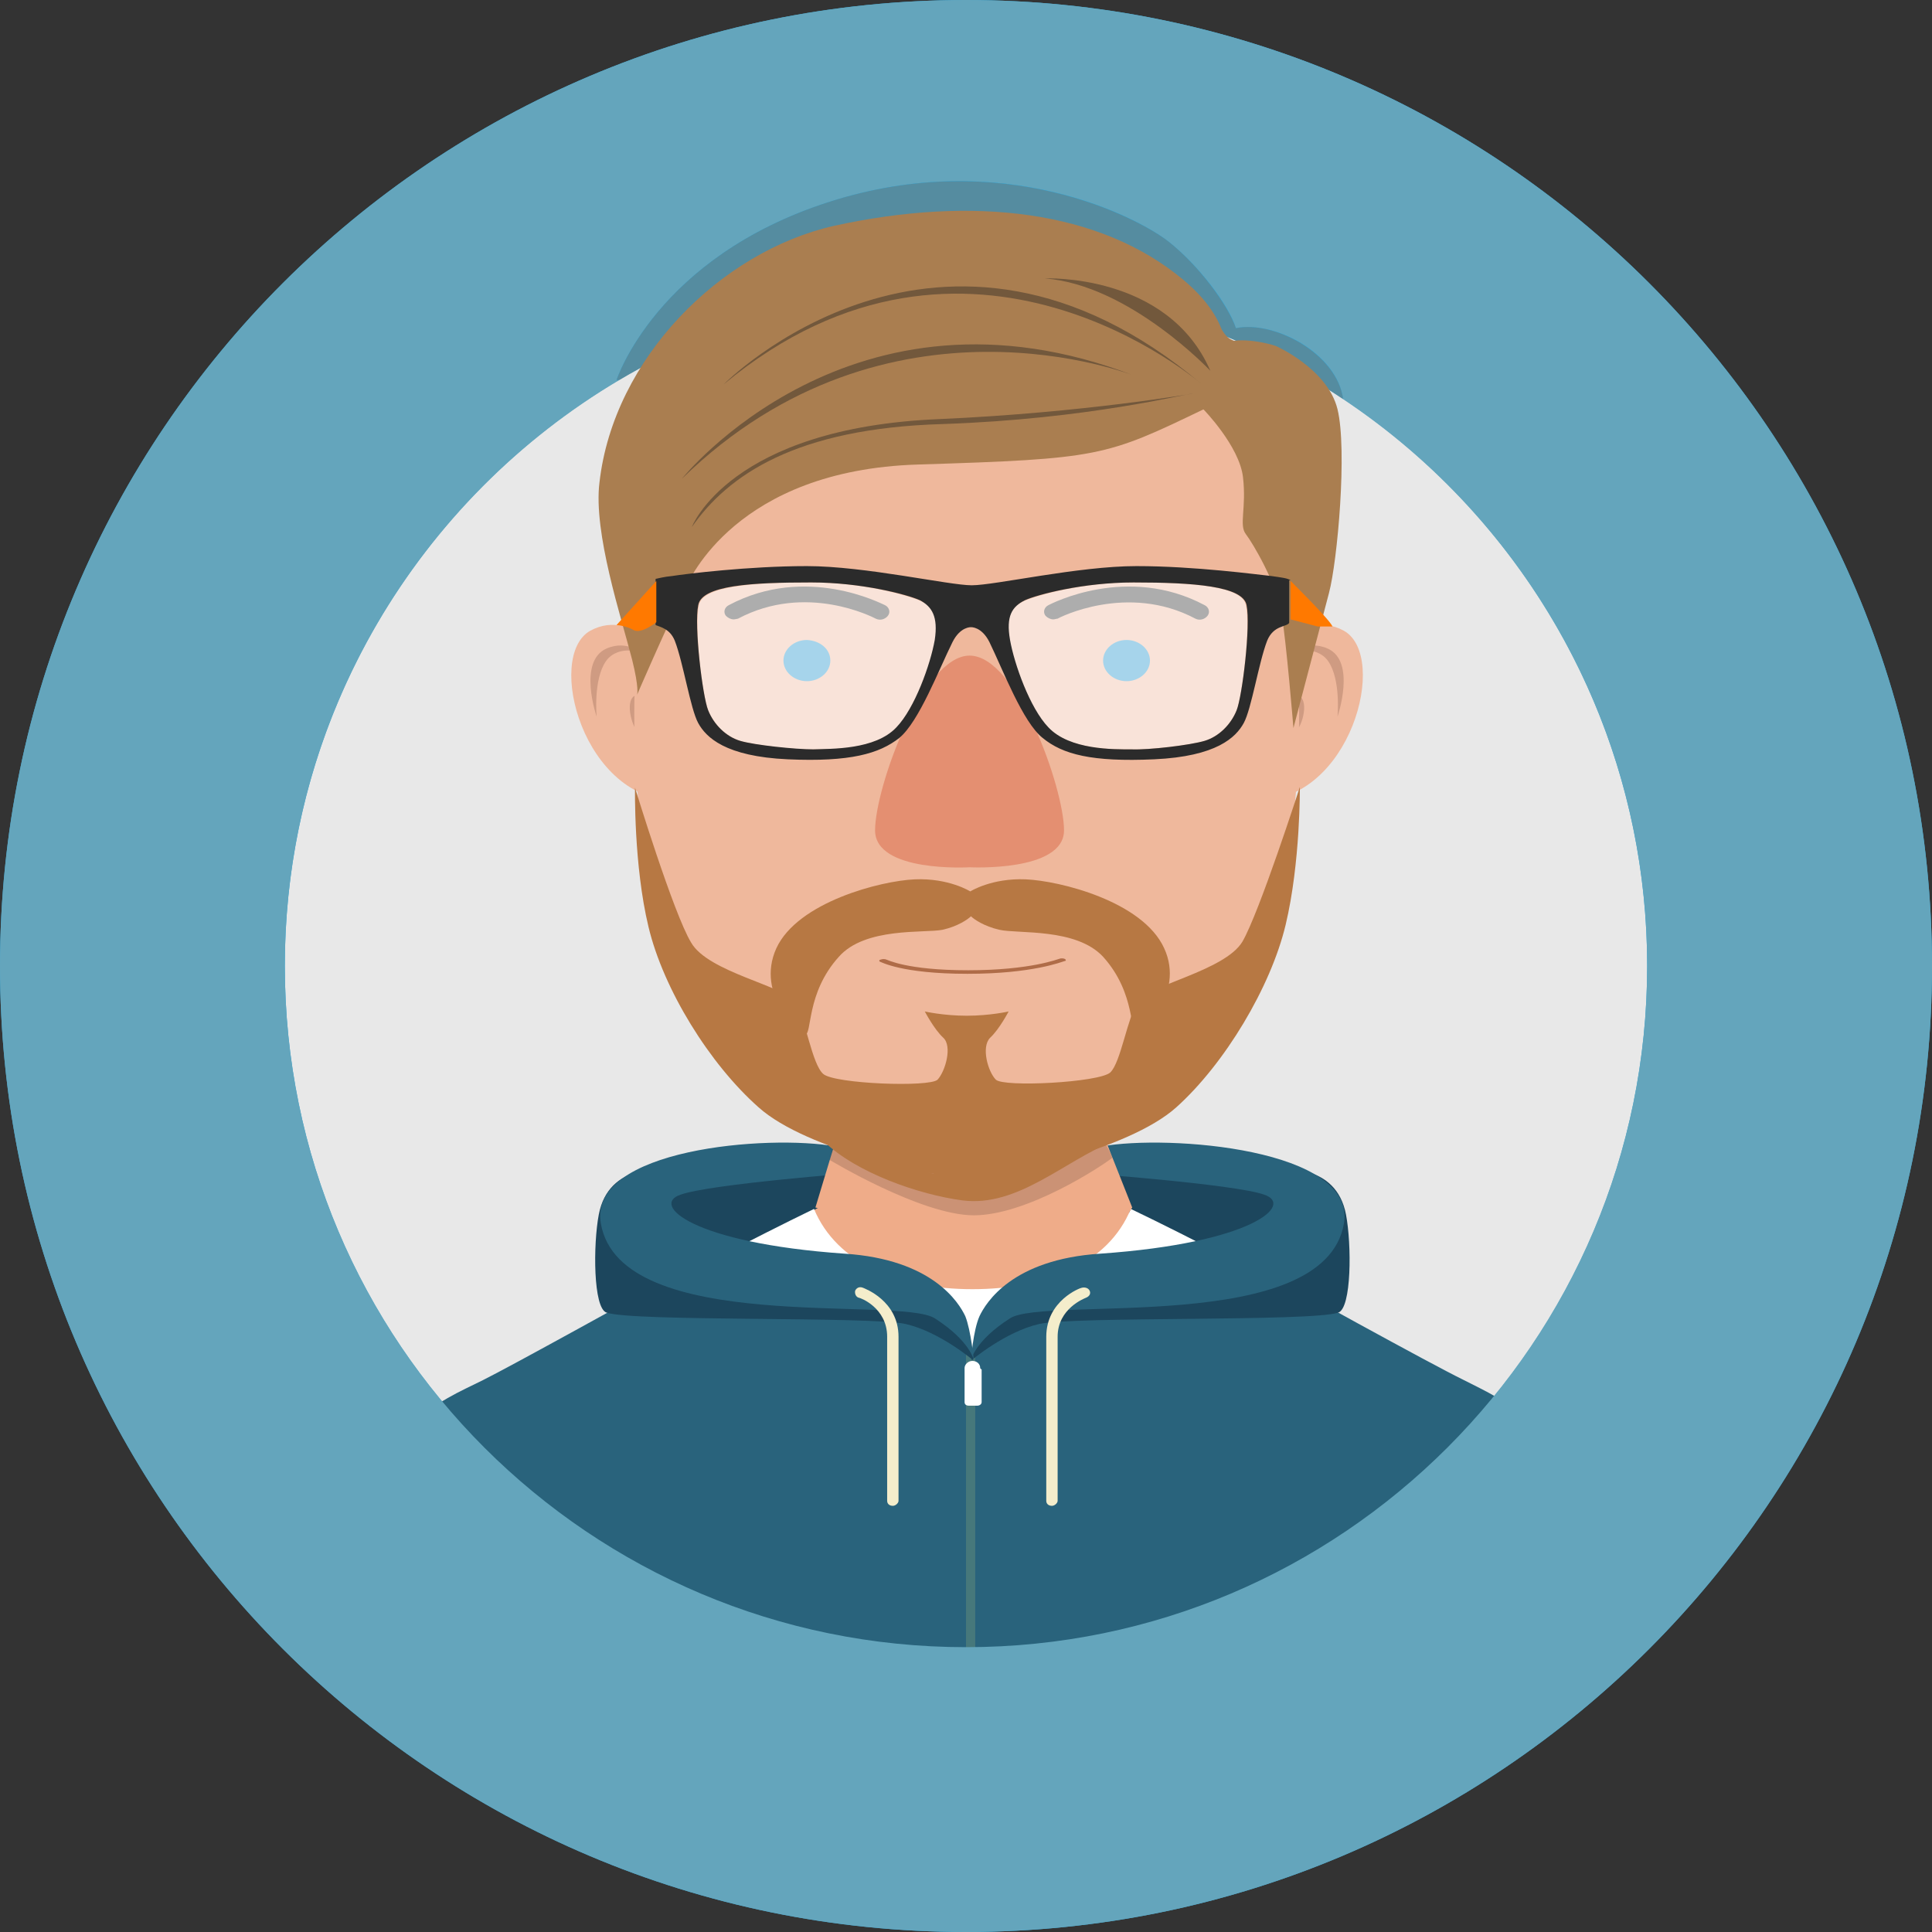 <?xml version="1.0" encoding="utf-8"?>
<!-- Generator: Adobe Illustrator 22.0.1, SVG Export Plug-In . SVG Version: 6.00 Build 0)  -->
<svg version="1.1" id="Layer_1" xmlns="http://www.w3.org/2000/svg" xmlns:xlink="http://www.w3.org/1999/xlink" x="0px" y="0px"
	 viewBox="0 0 272 272" style="enable-background:new 0 0 272 272;" xml:space="preserve">
<rect x="0" y="0" width="272" height="272" fill="#333333" stroke="none"/>
<style type="text/css">
	.st0{fill:#E8E8E8;}
	.st1{fill:#29ABE2;}
	.st2{fill:#EFAC89;}
	.st3{fill:#29637C;}
	.st4{fill:#1C465D;}
	.st5{fill:#FFFFFF;}
	.st6{fill:#46787B;}
	.st7{fill:#F4EDCB;}
	.st8{fill:none;}
	.st9{fill:#64A5BC;}
	.st10{opacity:0.15;}
	.st11{fill:#EFB89C;}
	.st12{fill:#CF9B82;}
	.st13{fill:#E48F71;}
	.st14{fill:#1B91CC;}
	.st15{fill:#AF6C48;}
	.st16{fill:#2B2B2B;}
	.st17{fill:#AA7E50;}
	.st18{opacity:0.4;fill:#1E1E1E;}
	.st19{opacity:0.21;fill:#514F4E;}
	.st20{opacity:0.61;fill:#FFFFFF;}
	.st21{fill:#B77843;}
	.st22{fill:#FF7900;}
</style>
<circle class="st0" cx="139.7" cy="138.7" r="101.5"/>
<path class="st1" d="M272,136c0,75.1-60.9,136-136,136S0,211.1,0,136S60.9,0,136,0S272,60.9,272,136z M136,40.1
	c-52.9,0-95.9,42.9-95.9,95.9s42.9,95.9,95.9,95.9s95.9-42.9,95.9-95.9S188.9,40.1,136,40.1z"/>
<g>
	<path class="st2" d="M214.3,209.2c-2.3-5.1-8.3-9.9-13-12.7c-9.9-5.8-21.1-8.7-29.5-16.9c-1.5-1.5-1.8-3.2-1.4-4.7
		c-6-2.9-11.8-5.6-16.5-7.7c-1.4-0.6-2.3-1.9-2.3-3.2v-15.5H120l-1.1,15.5c0,1.4-0.9,2.6-2.3,3.2c-4.1,1.8-9,4.1-14.1,6.6
		c-0.4,0.8-1,1.5-1.9,2.1c-5.3,3.6-10.2,7.7-15.4,11.3c-4.9,3.3-10,6.1-14.9,9.4c-5.1,3.4-9.8,7.3-11.6,13.3c-0.7,2.5-1.3,5-2.1,7.4
		h159.1C215.5,214.6,215.5,211.9,214.3,209.2z"/>
	<path class="st3" d="M223.1,218.9c-1.1-4.2-171.1-7.4-172.2-2.3c-0.5,2.5-1.3,11.1-2,19.1c6.8,4.9,13.5,10.1,19.4,16.1h130
		c8-8.1,16.9-15.2,26.1-21.9L223.1,218.9z"/>
	<g>
		<path class="st4" d="M120.7,165.1v0.1c0,1.4-0.8,2.6-2.2,3.2c-4.1,1.9-8,4.3-13.3,7c-5.8-0.7-16-4.5-15.5-6.5
			c0.6-2.3,26.7-4.4,30.2-3.8C120,165.1,120.3,165,120.7,165.1z"/>
		<path class="st4" d="M168.5,175.4c-3.7-1.9-7.3-3.7-10.5-5.2c-1.4-0.6-2.7-1.3-3.9-1.8c-1.3-0.6-2.2-1.9-2.2-3.2v-0.1
			c0.4,0,0.7,0,0.7,0c3.5-0.6,30.7,1.5,31.3,3.8C184.5,170.8,174.3,174.7,168.5,175.4z"/>
		<path class="st5" d="M220.9,218h-168c1.5-12.6,6.4-17.3,11.3-20.5c7.8-5,33.3-19,50.4-27.3c3.2,7.7,12,11.3,22.3,11.3
			s19.1-3.5,22.3-11.3c17.1,8.2,42.6,22.3,50.4,27.3C214.4,200.6,219.4,205.4,220.9,218z"/>
		<g>
			<path class="st3" d="M223.1,218.5H50.6c2.8-18.3,11-21,17.4-24.2c4.2-2.1,20.8-11.3,33.3-18.2c7.6,1.1,25.6,3.4,25.6,3.4l10,12
				l9.6-11.5c0,0,17.9-3.6,23.8-5.2c12.6,7,31.1,17.2,35.6,19.4C212.1,197.4,220.3,200.2,223.1,218.5z"/>
		</g>
		<rect x="136" y="190.3" class="st6" width="1.3" height="61.5"/>
		<path class="st4" d="M180.2,164.7c0,0,7.9-1.1,9.3,6.3c0.8,4.2,0.8,13.2-1.1,13.8c-3.9,1.3-37.3,0.5-42.1,1.6
			c-4.8,1.1-9.5,5.1-9.5,5.1s0.5-10.1,12.1-10.8c11.5-0.6,28.4-3.2,30.4-6.8C181.4,170.4,180.2,164.7,180.2,164.7z"/>
		<path class="st3" d="M137.9,185.3c0.9-1.9,4.6-8,17-8.8c21.5-1.5,27.3-6.9,23.1-8.3c-4.1-1.5-26.1-3.1-26.1-3.1s-0.1-1.2,0-2.1
			c0.9-0.6,1.5-1.3,3.2-1.6c9.3-1.7,36,0.3,34.1,10.9c-2.8,15.8-42,10.1-47,13.3c-5,3.2-5.5,5.9-5.5,5.9S137,187.3,137.9,185.3z"/>
		<path class="st4" d="M93.6,164.7c0,0-7.9-1.1-9.3,6.3c-0.8,4.2-0.8,13.2,1.1,13.8c3.9,1.3,37.3,0.5,42.1,1.6
			c4.8,1.1,9.5,5.1,9.5,5.1s-0.5-10.1-12.1-10.8c-11.5-0.6-28.4-3.2-30.4-6.8C92.3,170.4,93.6,164.7,93.6,164.7z"/>
		<path class="st3" d="M135.9,185.3c-0.9-1.9-4.6-8-17-8.8c-21.5-1.5-27.3-6.9-23.1-8.3c4.1-1.5,25-3.1,25-3.1s0.1-1.2,0-2.1
			c-0.9-0.6-1.5-1.3-3.2-1.6c-9.3-1.7-34.9,0.3-33,10.9c2.8,15.8,42,10.1,47,13.3c5,3.2,5.5,5.9,5.5,5.9S136.7,187.3,135.9,185.3z"
			/>
		<path class="st7" d="M148.1,212c-0.5,0-0.8-0.3-0.8-0.7v-23.1c0-5.1,4.8-6.9,5-6.9c0.4-0.1,0.9,0,1.1,0.4c0.2,0.4,0,0.8-0.5,1
			c-0.2,0.1-4,1.5-4,5.5v23.1C148.9,211.6,148.5,212,148.1,212z"/>
		<path class="st7" d="M125.7,212c-0.5,0-0.8-0.3-0.8-0.7v-23.1c0-4.1-3.8-5.5-4-5.5c-0.4-0.1-0.6-0.6-0.5-1
			c0.2-0.4,0.6-0.6,1.1-0.4c0.2,0.1,5,1.8,5,6.9v23.1C126.5,211.6,126.1,212,125.7,212z"/>
		<path class="st5" d="M138,192.6c0-0.6-0.5-1-1.1-1c-0.6,0-1.1,0.5-1.1,1c0,0.1,0,0.1,0,0.2c0,0,0,0.1,0,0.1v4.5
			c0,0.3,0.2,0.5,0.6,0.5h1.2c0.3,0,0.6-0.2,0.6-0.5v-4.5c0,0,0-0.1,0-0.1C138,192.7,138,192.6,138,192.6z"/>
	</g>
</g>
<g>
	<path class="st8" d="M189.1,56.2c0,0,0,0.1,0,0.1c0.8,6.6-37.4-5.9-37.4-5.9l-64.5,3.1C59,70.2,40.1,100.9,40.1,136
		c0,52.9,42.9,95.9,95.9,95.9s95.9-42.9,95.9-95.9C231.9,102.7,214.9,73.3,189.1,56.2z"/>
	<path class="st9" d="M136,0C60.9,0,0,60.9,0,136s60.9,136,136,136s136-60.9,136-136S211.1,0,136,0z M136,231.9
		c-52.9,0-95.9-42.9-95.9-95.9c0-35.1,18.9-65.8,47.1-82.5l-0.4,0c0,0,5.6-17.3,30-25.1c24.4-7.8,43.4,2.2,47.7,5.6
		c4.2,3.3,8.5,8.9,9.5,12.2c5.3-1.1,14.2,3.4,15.1,10c25.8,17.2,42.8,46.5,42.8,79.8C231.9,188.9,188.9,231.9,136,231.9z"/>
	<path class="st9" d="M189.1,56.2c-0.9-6.5-9.8-11.1-15.1-10c-1.1-3.3-5.3-8.9-9.5-12.2c-4.2-3.3-23.3-13.4-47.7-5.6
		c-24.4,7.8-30,25.1-30,25.1l0.4,0c14.3-8.5,31-13.3,48.8-13.3C155.6,40.1,173.9,46,189.1,56.2z"/>
	<path class="st10" d="M189.1,56.2c-0.9-6.5-9.8-11.1-15.1-10c-1.1-3.3-5.3-8.9-9.5-12.2c-4.2-3.3-23.3-13.4-47.7-5.6
		c-24.4,7.8-30,25.1-30,25.1l0.4,0c14.3-8.5,31-13.3,48.8-13.3C155.6,40.1,173.9,46,189.1,56.2z"/>
</g>
<g>
	<g>
		<g>
			<path class="st11" d="M177,94c0,0,5.8-8.7,12.2-5.2c6.4,3.6,0.9,24.1-12.2,23.9V94z"/>
			<path class="st12" d="M182.6,102.8c-0.7,0.8-2.6,2.9-3.4,0.7c-0.2-0.5,2-1.3,2.2-2.7c0.1-0.4-0.9-1.3-1-1.6
				c-0.1-0.7,0.5-1.4,1.8-1.4C184.5,97.8,183.5,101.8,182.6,102.8z"/>
			<path class="st12" d="M181.8,92.1c0,0,2.1-2.1,5.1-0.8c4.1,1.8,1.4,9.6,1.4,9.6s0.5-5.2-1.3-7.8C186,91.6,183.7,91.1,181.8,92.1z
				"/>
		</g>
		<g>
			<path class="st11" d="M95.3,94c0,0-5.8-8.7-12.2-5.2c-6.4,3.6-0.9,24.1,12.2,23.9V94z"/>
			<path class="st12" d="M89.6,102.8c0.7,0.8,2.6,2.9,3.4,0.7c0.2-0.5-2-1.3-2.2-2.7c-0.1-0.4,0.9-1.3,1-1.6
				c0.1-0.7-0.5-1.4-1.8-1.4C87.8,97.8,88.8,101.8,89.6,102.8z"/>
			<path class="st12" d="M90.5,92.1c0,0-2.1-2.1-5.1-0.8c-4.1,1.8-1.4,9.6-1.4,9.6s-0.5-5.2,1.3-7.8C86.3,91.6,88.6,91.1,90.5,92.1z
				"/>
		</g>
		<path class="st11" d="M182.9,100.4c0,38-14.4,63.2-46.8,63.2s-46.8-25.2-46.8-63.2c0-38,20.9-62.5,46.8-62.5
			S182.9,62.4,182.9,100.4z"/>
		<path class="st13" d="M136.5,92.3c-6.6,0-13.3,18.6-13.3,24.6c0,6,13.3,5.2,13.3,5.2s13.3,0.7,13.3-5.2
			C149.8,111,143.2,92.3,136.5,92.3z"/>
		<path class="st14" d="M161.9,93c0,1.6-1.5,2.9-3.3,2.9s-3.3-1.3-3.3-2.9c0-1.6,1.5-2.9,3.3-2.9S161.9,91.4,161.9,93z"/>
		<path class="st14" d="M116.9,93c0,1.6-1.5,2.9-3.3,2.9c-1.8,0-3.3-1.3-3.3-2.9c0-1.6,1.5-2.9,3.3-2.9
			C115.5,90.2,116.9,91.4,116.9,93z"/>
		<path class="st15" d="M136.2,137.1c-9.3,0-12.2-1.7-12.3-1.7c-0.2-0.1-0.1-0.3,0.1-0.3c0.2-0.1,0.6-0.1,0.8,0
			c0.1,0,2.8,1.5,11.5,1.5c8.8,0,12.7-1.6,12.8-1.6c0.2-0.1,0.6-0.1,0.8,0c0.2,0.1,0.2,0.3,0,0.3
			C149.5,135.4,145.4,137.1,136.2,137.1z"/>
		<path class="st16" d="M148.3,87.2c-0.4,0-0.8-0.2-1.1-0.5c-0.4-0.5-0.2-1.2,0.4-1.5c0.4-0.2,11.1-5.8,22,0c0.6,0.3,0.8,1,0.4,1.5
			c-0.4,0.5-1.1,0.7-1.7,0.4c-9.6-5.1-19.3-0.1-19.4,0C148.7,87.1,148.5,87.2,148.3,87.2z"/>
		<path class="st16" d="M103.3,87.2c-0.4,0-0.8-0.2-1.1-0.5c-0.4-0.5-0.2-1.2,0.4-1.5c10.9-5.8,21.5-0.2,22,0c0.6,0.3,0.8,1,0.4,1.5
			c-0.4,0.5-1.1,0.7-1.7,0.4c-0.4-0.2-9.8-5.1-19.4,0C103.8,87.1,103.5,87.2,103.3,87.2z"/>
		<g>
			<g>
				<path class="st17" d="M169.4,57.6c0,0,5.1,5.2,5.6,9.6c0.5,4.4-0.6,6.7,0.4,8c1,1.3,4.3,6.9,5,11c0.7,4.1,1.7,16.3,1.7,16.3
					s3.8-14.4,5-19c1.2-4.5,2.6-20.2,1.2-25.9c-1.4-5.7-8.7-8.9-8.7-8.9S165.8,44,169.4,57.6z"/>
			</g>
		</g>
		<path class="st17" d="M96.6,82.6c0.4-0.8,7-16.4,32.6-17.2s26.4-1.1,40.3-7.8c0,0,8.8-8.4-2.9-18.2c-11.7-9.8-29.6-11.9-49.2-7.6
			c-15.9,3.6-31,18.6-33,36.1C83.5,75,87.5,87,89,92.9c1,4,0.7,4.9,0.7,4.9S93.4,89.2,96.6,82.6z"/>
		<path class="st18" d="M169.2,54.1c0,0-32.8-28.7-67.3,0C101.9,54.1,132.5,23.1,169.2,54.1z"/>
		<path class="st18" d="M168,55.4c-1,0-14.7,3.6-35.3,4.3c-20.7,0.6-30.2,7.2-35.3,14.5c0,0,5.3-14,34.9-15.2
			C152.6,58.1,168,55.4,168,55.4z"/>
		<path class="st18" d="M170.4,52.2c0,0-11.4-12.1-23.3-13C147.1,39.2,164.4,38.4,170.4,52.2z"/>
		<path class="st18" d="M159.7,52.9c0,0-34.7-13.8-63.7,14.5C96.1,67.3,119.9,37.5,159.7,52.9z"/>
		<g>
			<g>
				<path class="st17" d="M174.3,48.3c-0.4-0.3-0.9-0.4-1.3-0.7c-0.3-0.2-0.6-0.6-0.8-0.9c-0.6-0.8-1.2-1.7-1.8-2.6
					c-1-1.7-3.6-0.1-2.6,1.5c0.6,1,1.3,2,2,2.9c0.3,0.4,0.6,0.8,1,1.2c0.2,0.2,0.5,0.4,0.8,0.6c0.1,0,0.7,0.2,0.6,0.2
					c0.6,0.5,1.5,0.6,2.1,0C174.8,49.9,174.9,48.8,174.3,48.3L174.3,48.3z"/>
			</g>
		</g>
	</g>
</g>
<path class="st19" d="M117.9,164c0,0,13.5,9.3,37,1.3c-0.6-1.2-1.5-3.4-1.5-3.4l-31.2-2.5l-3.1,2.4L117.9,164z"/>
<g>
	<path class="st20" d="M174.1,100c-0.8,2-2.5,3.7-4.5,4.3c-2,0.6-7.8,1.3-10.4,1.2c-2.5,0-8.7,0.1-11.7-3.1c-2.6-2.7-4.8-9-5.4-12.3
		c-0.6-3.4,0.3-4.7,2.1-5.5c1.8-0.8,8.2-2.6,15.3-2.6c8.4,0,15.4,0.5,15.9,3.2C176.1,88.1,174.9,98,174.1,100z"/>
	<path class="st20" d="M99.7,100c0.8,2,2.5,3.7,4.5,4.3c2,0.6,7.8,1.3,10.4,1.2c2.5,0,8.7,0.1,11.7-3.1c2.6-2.7,4.8-9,5.4-12.3
		s-0.3-4.7-2.1-5.5c-1.8-0.8-8.2-2.6-15.3-2.6c-8.4,0-15.4,0.5-15.9,3.2C97.7,88.1,98.9,98,99.7,100z"/>
	<path class="st16" d="M181.7,81.7c-0.4-0.3-1.3-0.4-2.7-0.6c-1.9-0.2-10.8-1.4-19-1.4c-8.2,0-19.9,2.7-23.2,2.7
		c-3.2,0-15-2.7-23.2-2.7c-8.2,0-17.1,1.1-19,1.4c-1.1,0.1-1.8,0.3-2.3,0.4v6.5c0.7,0.3,2,0.5,2.7,2.2c1.2,3.1,2.2,9.6,3.3,11.6
		c1.1,2,3.8,4.7,12.6,5.1c8.8,0.4,12.9-0.8,15.7-3c2.8-2.3,5.6-9.7,7.5-13.5c1.1-2.2,2.6-2.1,2.6-2.1s1.5-0.1,2.6,2.1
		c1.9,3.9,4.7,11.3,7.5,13.5c2.8,2.3,6.9,3.4,15.7,3c8.8-0.4,11.5-3.1,12.6-5.1c1.1-2,2.1-8.5,3.3-11.6c0.9-2.2,2.7-1.9,3.1-2.5
		V81.7z M131.6,90.1c-0.6,3.4-2.8,9.6-5.4,12.3c-3,3.2-9.2,3-11.7,3.1c-2.5,0-8.3-0.6-10.3-1.2c-2-0.6-3.7-2.3-4.5-4.3
		c-0.8-2-2-11.9-1.4-14.8c0.5-2.8,7.5-3.2,15.9-3.2c7.1,0,13.5,1.7,15.3,2.5C131.2,85.4,132.1,86.8,131.6,90.1z M174.1,100
		c-0.8,2-2.5,3.7-4.5,4.3c-2,0.6-7.8,1.3-10.3,1.2c-2.5,0-8.7,0.1-11.7-3.1c-2.6-2.7-4.8-8.9-5.4-12.3c-0.6-3.4,0.3-4.7,2.1-5.6
		c1.8-0.8,8.2-2.5,15.3-2.5c8.4,0,15.4,0.5,15.9,3.2C176.1,88.1,174.9,98,174.1,100z"/>
</g>
<path class="st2" d="M159.4,170l-4.2-10.6h-37.2l-3.2,10.6l11.7,3.2C126.4,173.2,154.1,179.6,159.4,170z"/>
<path class="st10" d="M116.8,163.3c0,0,12.9,7.8,20.3,7.8s17.7-6.7,19.5-8.1c-0.7-1.8-1.6-2.8-1.6-2.8l-20,0.3l-17.4-0.3
	L116.8,163.3z"/>
<g id="Beard_7_">
	<g>
		<path class="st21" d="M174.9,132.6c-2.5,4.1-13.3,6.1-14.7,8.4c-1.5,2.3-2.4,8.6-3.9,10c-1.6,1.4-15,2.1-16.1,1s-2.1-4.6-0.8-5.9
			c1.3-1.2,2.6-3.7,2.6-3.7s-2.6,0.6-5.9,0.6c-3.3,0-5.9-0.6-5.9-0.6s1.3,2.5,2.6,3.7c1.3,1.2,0.3,4.7-0.8,5.9
			c-1.1,1.1-14.5,0.6-16.1-0.8c-1.6-1.4-2.5-7.8-3.9-10.1c-1.5-2.3-12.3-4.2-14.7-8.4c-2.5-4.1-7.9-21.8-7.9-21.8
			s-0.2,10.9,1.9,19.6c2.1,8.8,8.6,19.3,15.5,25.4c6.8,6.1,24.9,9.9,29.4,9.9c4.5,0,22.6-3.8,29.4-9.9c6.8-6.1,13.3-16.9,15.4-25.7
			c2.1-8.8,2-19.4,2-19.4S177.3,128.5,174.9,132.6z"/>
	</g>
</g>
<path class="st21" d="M163.9,133.5c-3-6.6-14.7-9.5-19.5-9.7c-4.8-0.2-7.8,1.7-7.8,1.7s-3-1.9-7.8-1.7c-4.8,0.2-16.5,3.2-19.5,9.7
	c-3,6.6,3.4,12.2,4,12.2c1.1,0,0.1-5.8,4.8-11c3.7-4.2,12-3.3,14.6-3.8c2.2-0.5,3.6-1.5,4-1.9c0.4,0.4,1.8,1.4,4,1.9
	c2.6,0.6,10.8-0.3,14.6,3.8c4.7,5.2,3.7,11,4.8,11C160.5,145.7,166.9,140,163.9,133.5z"/>
<g>
	<g>
		<path class="st21" d="M156,157.7c-2.8,1.1-5.5,2.4-8.2,3.9c-3.2,1.9-6.5,4.5-10.4,4.5c-5.6,0.1-15.3-3.6-19.3-7.5
			c-0.5,0.8-1,1.7-1.5,2.5c5.9,1.5,11.9,3,17.9,4.4c2.3,0.6,7.1,2.6,9,0.2c0.7-0.9,0.4-2.7-1.1-2.6c-3.2,0.2-6.4,0.5-9.6,0.9
			c0.4,0.9,0.7,1.7,1.1,2.6c0.1-0.1,0.2-0.2,0.3-0.3c1.4-1.4-0.8-3.5-2.1-2.1c-0.1,0.1-0.2,0.2-0.3,0.3c-0.8,0.8-0.3,2.7,1.1,2.6
			c3.2-0.4,6.4-0.7,9.6-0.9c-0.4-0.9-0.7-1.7-1.1-2.6c-0.9,1.1-11.2-2.2-12.3-2.5c-3.9-1-7.7-1.9-11.6-2.9c-1.4-0.4-2.6,1.4-1.5,2.5
			c4.5,4.4,13.4,7.5,19.5,8.3c7.8,1,14.4-5.6,21.2-8.3C158.6,159.9,157.8,157,156,157.7L156,157.7z"/>
	</g>
</g>
<path class="st22" d="M181.7,81.8c0,0,5.4,5.3,5.9,6.4c-1.1,0-2.1,0-2.1,0l-3.8-1V81.8z"/>
<path class="st22" d="M92.4,81.8L86.8,88c0,0,1.4,0.1,2.4,0.7c1.1,0.6,3.2-1.1,3.2-1.1V81.8z"/>
</svg>
